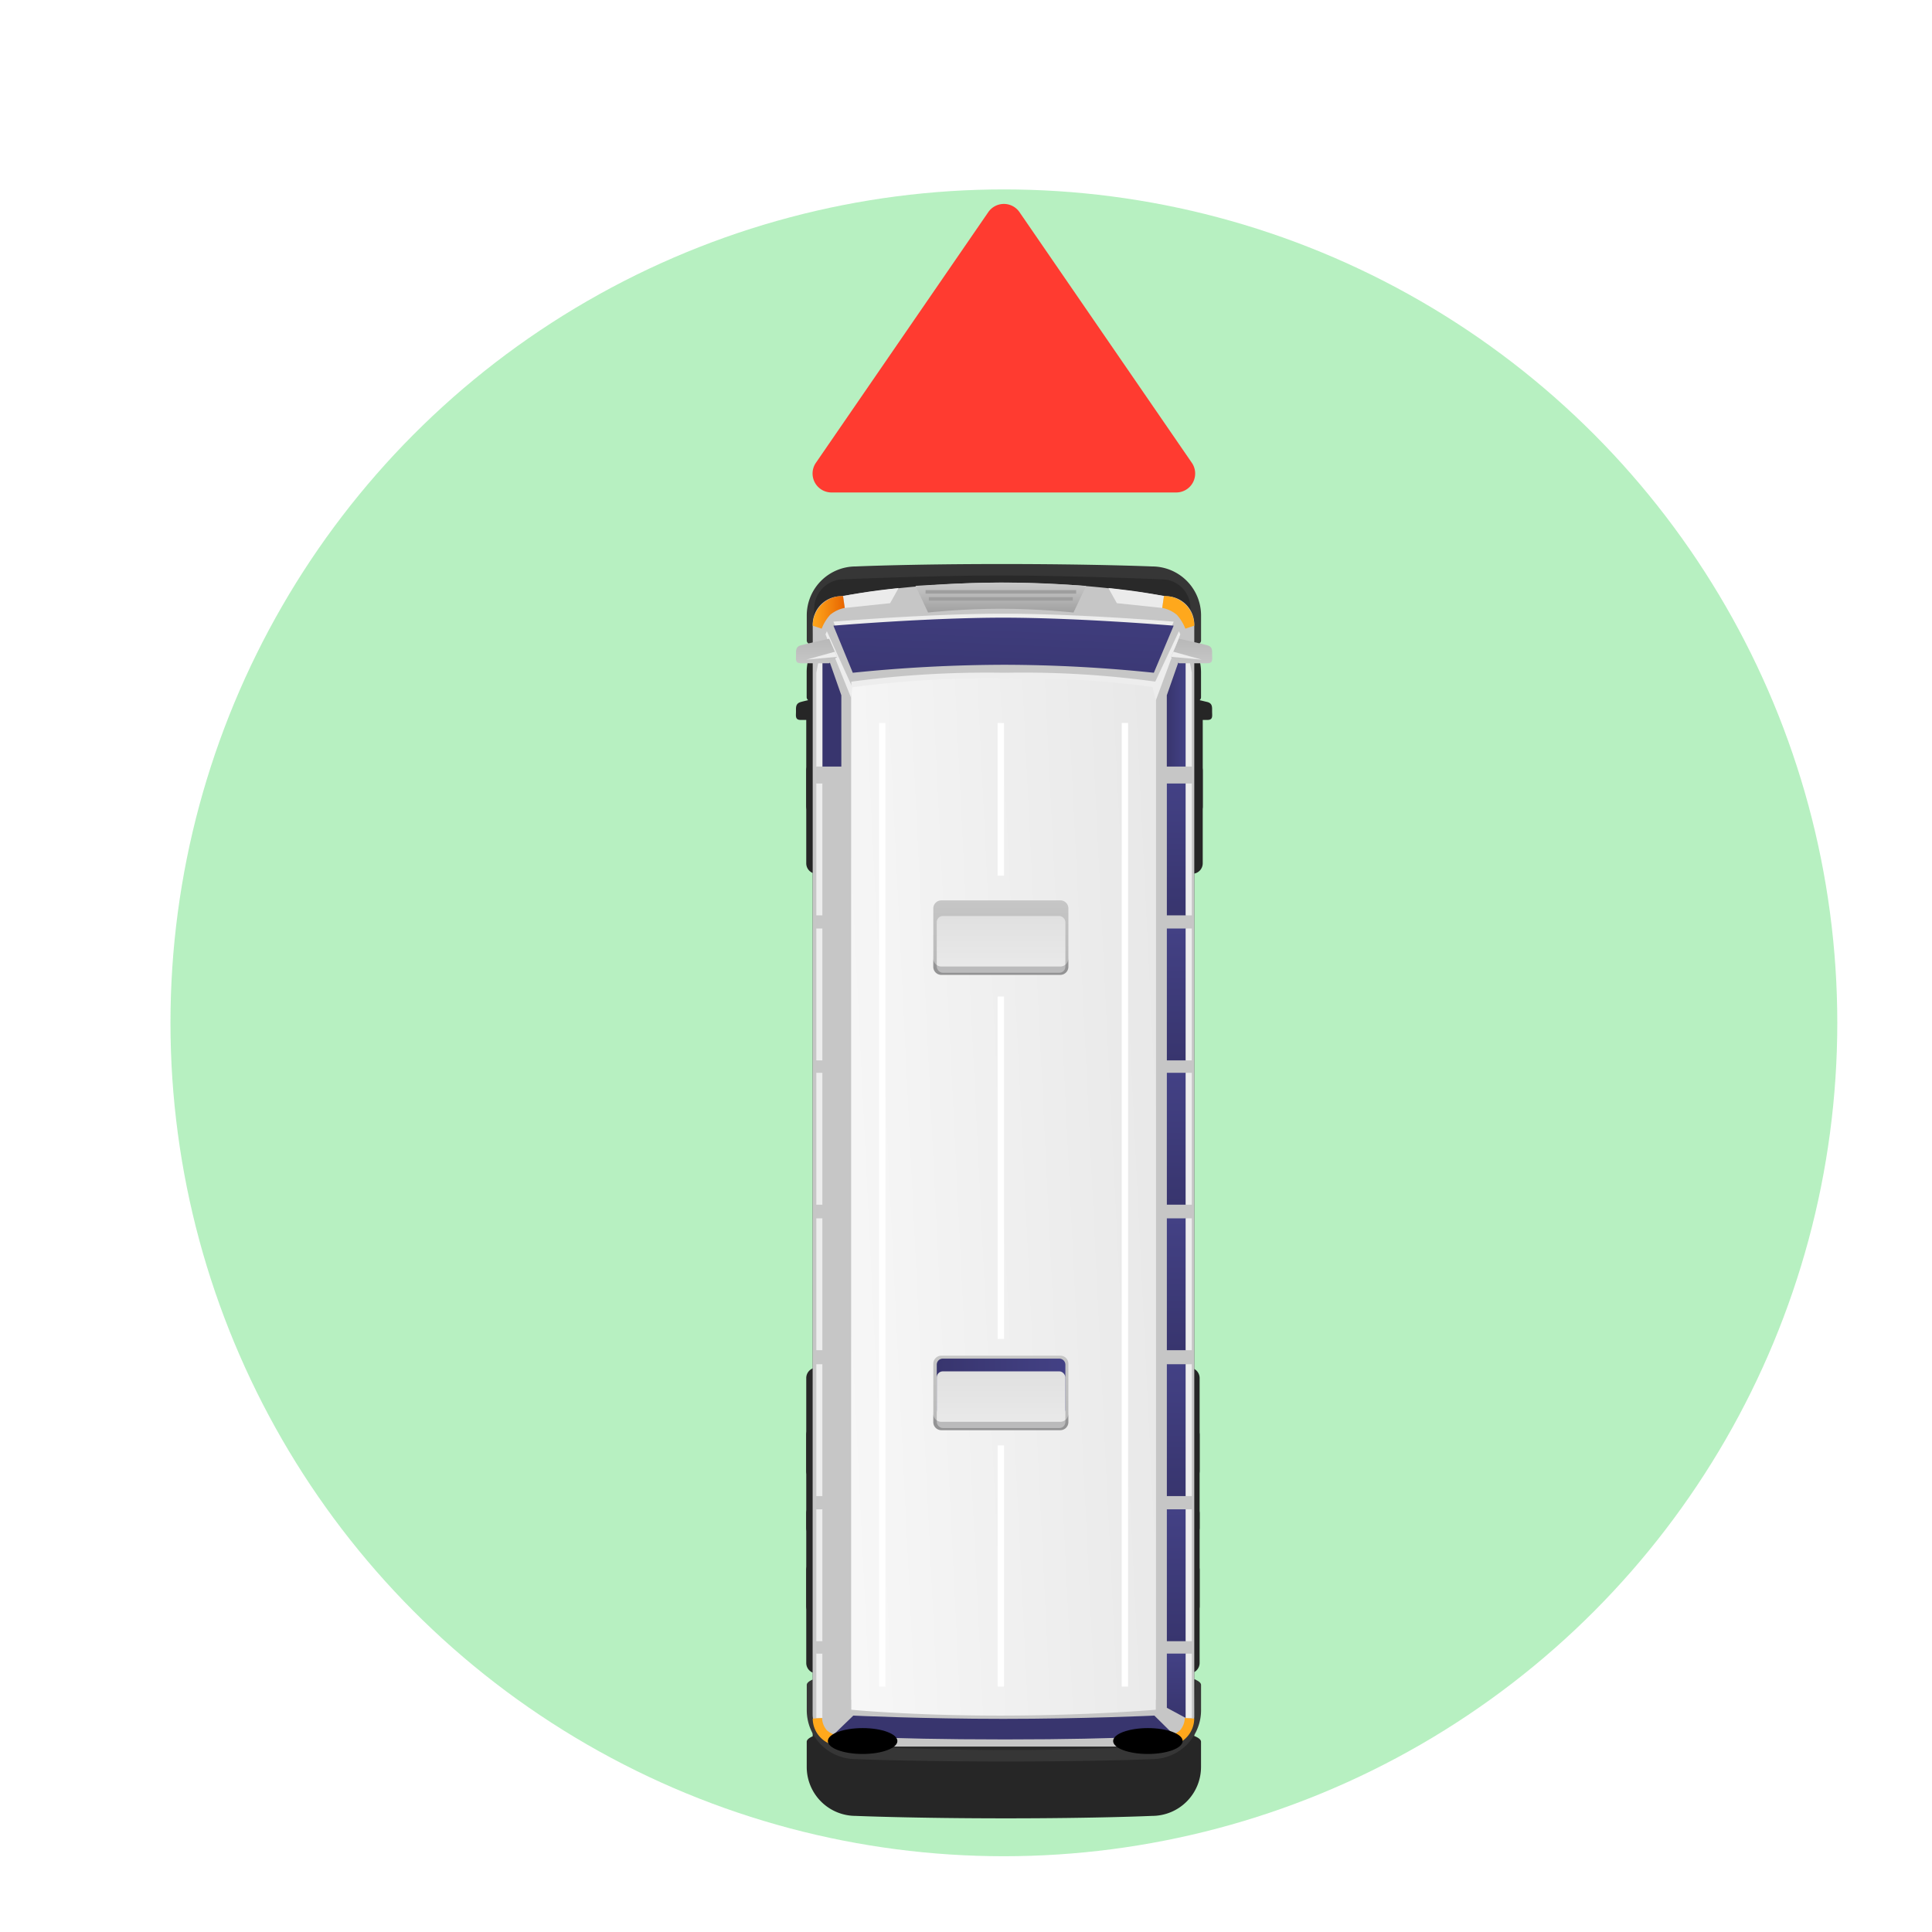 <svg xmlns="http://www.w3.org/2000/svg" xmlns:xlink="http://www.w3.org/1999/xlink" width="102" height="102" viewBox="0 0 102 102">
  <defs>
    <filter id="Ellipse_1498" x="0" y="1" width="106" height="106" filterUnits="userSpaceOnUse">
      <feOffset dy="3" input="SourceAlpha"/>
      <feGaussianBlur stdDeviation="3" result="blur"/>
      <feFlood flood-opacity="0.161"/>
      <feComposite operator="in" in2="blur"/>
      <feComposite in="SourceGraphic"/>
    </filter>
    <filter id="Union_24" x="33.021" y="23.778" width="39.979" height="81.222" filterUnits="userSpaceOnUse">
      <feOffset dy="3" input="SourceAlpha"/>
      <feGaussianBlur stdDeviation="3" result="blur-2"/>
      <feFlood flood-opacity="0.302"/>
      <feComposite operator="in" in2="blur-2"/>
      <feComposite in="SourceGraphic"/>
    </filter>
    <linearGradient id="linear-gradient" x1="0.5" y1="1" x2="0.5" gradientUnits="objectBoundingBox">
      <stop offset="0" stop-color="#c6c6c6"/>
      <stop offset="1" stop-color="#c6c6c6"/>
    </linearGradient>
    <linearGradient id="linear-gradient-2" x1="0.11" y1="1.958" x2="0.839" y2="-0.702" gradientUnits="objectBoundingBox">
      <stop offset="0" stop-color="#434185"/>
      <stop offset="1" stop-color="#38356e"/>
    </linearGradient>
    <linearGradient id="linear-gradient-3" x1="-22.845" y1="668.821" x2="-22.134" y2="662.82" xlink:href="#linear-gradient-2"/>
    <linearGradient id="linear-gradient-4" x1="0" y1="0.5" x2="1" y2="0.5" xlink:href="#linear-gradient-2"/>
    <linearGradient id="linear-gradient-5" x1="-398.534" y1="0.5" x2="-397.534" y2="0.5" xlink:href="#linear-gradient-2"/>
    <linearGradient id="linear-gradient-6" x1="-0.61" y1="0.683" x2="1.615" y2="0.313" gradientUnits="objectBoundingBox">
      <stop offset="0" stop-color="#e0e0e0"/>
      <stop offset="1" stop-color="#fff"/>
    </linearGradient>
    <linearGradient id="linear-gradient-7" y1="0.5" x2="1" y2="0.5" gradientUnits="objectBoundingBox">
      <stop offset="0" stop-color="#e86500"/>
      <stop offset="1" stop-color="#ffa81c"/>
    </linearGradient>
    <linearGradient id="linear-gradient-8" x1="-246.712" y1="0.5" x2="-245.712" y2="0.5" xlink:href="#linear-gradient-7"/>
    <linearGradient id="linear-gradient-9" x1="-246.72" y1="560.036" x2="-245.72" y2="560.036" xlink:href="#linear-gradient-7"/>
    <linearGradient id="linear-gradient-10" x1="-17.548" y1="560.036" x2="-16.548" y2="560.036" xlink:href="#linear-gradient-7"/>
    <linearGradient id="linear-gradient-11" x1="0.5" y1="1" x2="0.5" gradientUnits="objectBoundingBox">
      <stop offset="0" stop-color="#c9c9c9"/>
      <stop offset="1" stop-color="#a1a1a1"/>
    </linearGradient>
    <linearGradient id="linear-gradient-12" x1="0.5" y1="1" x2="0.5" y2="0" xlink:href="#linear-gradient-2"/>
    <linearGradient id="linear-gradient-26" x1="0.5" y1="1" x2="0.5" gradientUnits="objectBoundingBox">
      <stop offset="0" stop-color="#c6c6c6"/>
      <stop offset="1" stop-color="#b8b8b8"/>
    </linearGradient>
    <linearGradient id="linear-gradient-28" x1="0.5" y1="1" x2="0.5" gradientUnits="objectBoundingBox">
      <stop offset="0" stop-color="#e0e0e0"/>
      <stop offset="1" stop-color="#eaeaea"/>
    </linearGradient>
    <linearGradient id="linear-gradient-32" x1="208.918" y1="1" x2="208.918" gradientUnits="objectBoundingBox">
      <stop offset="0" stop-color="#b8b8b8"/>
      <stop offset="1" stop-color="#c6c6c6"/>
    </linearGradient>
    <linearGradient id="linear-gradient-33" x1="376.019" y1="1" x2="376.019" y2="0" xlink:href="#linear-gradient-32"/>
    <radialGradient id="radial-gradient" cx="0.5" cy="0.5" r="1.345" gradientTransform="translate(0.314 -376.383) scale(0.372 0.372)" gradientUnits="objectBoundingBox">
      <stop offset="0" stop-color="#f40"/>
      <stop offset="1"/>
    </radialGradient>
    <radialGradient id="radial-gradient-2" cx="0.5" cy="0.5" r="1.345" xlink:href="#radial-gradient"/>
    <clipPath id="clip-Artboard_35">
      <rect width="102" height="102"/>
    </clipPath>
  </defs>
  <g id="Artboard_35" data-name="Artboard – 35" clip-path="url(#clip-Artboard_35)">
    <g id="Group_11737" data-name="Group 11737">
      <g transform="matrix(1, 0, 0, 1, 0, 0)" filter="url(#Ellipse_1498)">
        <circle id="Ellipse_1498-2" data-name="Ellipse 1498" cx="44" cy="44" r="44" transform="translate(97 95) rotate(180)" fill="#4cd964" opacity="0.4"/>
      </g>
      <g id="Group_11722" data-name="Group 11722" transform="translate(2.021)">
        <g id="Group_10989" data-name="Group 10989" transform="translate(-431.021 -3837) rotate(180)">
          <g id="Group_10960" data-name="Group 10960" transform="translate(449.722 -1712.039)">
            <g transform="matrix(-1, 0, 0, -1, -878.72, -2124.96)" filter="url(#Union_24)">
              <path id="Union_24-2" data-name="Union 24" d="M3.175,63.094A2.586,2.586,0,0,1,.59,60.51V59.18a.2.2,0,0,1,.076-.146c-.184-.043-.341-.082-.419-.1-.268-.077-.242-.275-.242-.5s-.059-.444.242-.444h.7V55.864A.553.553,0,0,1,.5,55.321v-4.9a.553.553,0,0,1,.448-.543V20.728a.552.552,0,0,1-.284-.483v-4.9a.555.555,0,0,1,.284-.484V13.586A.552.552,0,0,1,.664,13.1V8.2A.553.553,0,0,1,.949,7.72V4.349C.716,4.255.59,4.153.59,4.042V2.713A2.585,2.585,0,0,1,3.175.129S5.98,0,10.888,0s7.934.129,7.934.129a2.584,2.584,0,0,1,2.585,2.584V4.042c0,.1-.11.2-.315.289V7.693a.553.553,0,0,1,.34.51v4.9a.551.551,0,0,1-.34.51v1.22a.553.553,0,0,1,.34.51v4.9a.552.552,0,0,1-.34.51V49.91a.553.553,0,0,1,.34.51v4.9a.554.554,0,0,1-.34.511v2.159h.638c.3,0,.244.224.244.444s.025.418-.244.5c-.075.022-.225.059-.4.1a.206.206,0,0,1,.08.149V60.51a2.585,2.585,0,0,1-2.585,2.584s-2.8.129-7.714.129S3.175,63.094,3.175,63.094Z" transform="translate(64 93) rotate(180)" fill="#262626"/>
            </g>
            <g id="Group_10929" data-name="Group 10929" transform="translate(-956.712 -2230)">
              <g id="Group_10928" data-name="Group 10928" transform="translate(13.99 12.039)">
                <g id="Group_10922" data-name="Group 10922" transform="translate(0.501 7.651)">
                  <path id="Rectangle_3936" data-name="Rectangle 3936" d="M.553,0H1.82a.551.551,0,0,1,.551.551v4.9a.553.553,0,0,1-.553.553H.553A.553.553,0,0,1,0,5.453V.553A.553.553,0,0,1,.553,0Z" transform="translate(0 42.217)" fill="#262626"/>
                  <rect id="Rectangle_3937" data-name="Rectangle 3937" width="2.373" height="6.006" rx="0.553" transform="translate(18.56 42.217)" fill="#262626"/>
                  <path id="Rectangle_3938" data-name="Rectangle 3938" d="M.553,0H1.82a.553.553,0,0,1,.553.553v4.9A.551.551,0,0,1,1.821,6H.553A.553.553,0,0,1,0,5.452V.553A.553.553,0,0,1,.553,0Z" transform="translate(18.56)" fill="#262626"/>
                  <path id="Rectangle_3939" data-name="Rectangle 3939" d="M.554,0H1.82a.553.553,0,0,1,.553.553v4.9a.552.552,0,0,1-.552.552H.553A.553.553,0,0,1,0,5.453V.554A.554.554,0,0,1,.554,0Z" transform="translate(18.56 7.141)" fill="#262626"/>
                  <path id="Rectangle_3940" data-name="Rectangle 3940" d="M.553,0H1.82a.552.552,0,0,1,.552.552v4.9A.551.551,0,0,1,1.82,6H.553A.553.553,0,0,1,0,5.452V.553A.553.553,0,0,1,.553,0Z" transform="translate(0.164)" fill="#262626"/>
                  <path id="Rectangle_3941" data-name="Rectangle 3941" d="M.554,0H1.82a.552.552,0,0,1,.552.552v4.9a.552.552,0,0,1-.552.552H.553A.553.553,0,0,1,0,5.453V.554A.554.554,0,0,1,.554,0Z" transform="translate(0.164 7.141)" fill="#262626"/>
                </g>
                <path id="Path_21789" data-name="Path 21789" d="M235.862,69.73a2.585,2.585,0,0,1-2.584,2.584s-2.8.128-7.715.128-7.933-.128-7.933-.128a2.586,2.586,0,0,1-2.585-2.584V68.4c0-1.428,20.817-1.428,20.817,0Z" transform="translate(-214.455 -9.22)" fill="#363636"/>
                <path id="Path_21790" data-name="Path 21790" d="M215.5,68.026s.053,1.577.1,2.063a1.508,1.508,0,0,0,1.461,1.531s4.918.206,8.541.206,8.4-.206,8.4-.206a1.559,1.559,0,0,0,1.46-1.531c.057-.568.106-1.975.106-1.975Z" transform="translate(-214.447 -9.208)" fill="#292929"/>
                <path id="Path_21791" data-name="Path 21791" d="M215.045,12.946a2.585,2.585,0,0,1,2.585-2.584s2.8-.128,7.714-.128,7.934.128,7.934.128a2.584,2.584,0,0,1,2.584,2.584v1.329c0,1.427-20.817,1.427-20.817,0Z" transform="translate(-214.455 -10.234)" fill="#363636"/>
                <path id="Path_21792" data-name="Path 21792" d="M235.393,14.625s-.054-1.574-.1-2.062a1.507,1.507,0,0,0-1.46-1.53s-4.918-.207-8.541-.207-8.4.207-8.4.207a1.557,1.557,0,0,0-1.46,1.53c-.057.569-.106,1.975-.106,1.975Z" transform="translate(-214.45 -10.223)" fill="#292929"/>
                <path id="Path_21793" data-name="Path 21793" d="M235.541,70.249a1.493,1.493,0,0,1-1.492,1.493,51.451,51.451,0,0,1-17.161,0,1.492,1.492,0,0,1-1.491-1.493V12.6c0-.825,1.361-1.592,3.328-1.592h13.521c2.512,0,3.3.872,3.3,1.7Z" transform="translate(-214.449 -10.22)" fill="url(#linear-gradient)"/>
                <path id="Path_21794" data-name="Path 21794" d="M217.513,66.919a77.277,77.277,0,0,0,7.914.422,79.5,79.5,0,0,0,7.98-.422l1.023,2.487s-5.01.421-8.964.421-9-.421-9-.421Z" transform="translate(-214.43 -9.227)" fill="#ededed"/>
                <path id="Path_21795" data-name="Path 21795" d="M217.513,66.713a77.459,77.459,0,0,0,7.914.421,79.689,79.689,0,0,0,7.98-.421l1.023,2.486s-5.01.422-8.964.422-9-.422-9-.422Z" transform="translate(-214.43 -9.231)" fill="url(#linear-gradient-2)"/>
                <path id="Path_21796" data-name="Path 21796" d="M233.379,12.639s-3.652-.172-7.914-.172-7.98.172-7.98.172l-1.023-1.012s2.328-.246,8.891-.246c6.874,0,9.076.246,9.076.246Z" transform="translate(-214.43 -10.214)" fill="url(#linear-gradient-3)"/>
                <path id="Path_21797" data-name="Path 21797" d="M215.839,61.845v6.62l1-2.856V61.845Z" transform="translate(-214.441 -9.317)" fill="url(#linear-gradient-4)"/>
                <path id="Path_21798" data-name="Path 21798" d="M234.706,61.845v6.62l-1-2.856V61.845Z" transform="translate(-214.124 -9.317)" fill="url(#linear-gradient-5)"/>
                <path id="Path_21799" data-name="Path 21799" d="M233.468,67.188a53.857,53.857,0,0,1-8.093.471,51.286,51.286,0,0,1-7.983-.471V13.441h16.077Z" transform="translate(-214.413 -10.177)" fill="#ededed"/>
                <path id="Path_21800" data-name="Path 21800" d="M233.468,66.9a53.743,53.743,0,0,1-8.093.472,51.177,51.177,0,0,1-7.983-.472V12.928s3.486-.311,8.227-.311,7.85.311,7.85.311Z" transform="translate(-214.413 -10.192)" fill="url(#linear-gradient-6)"/>
                <path id="Path_21801" data-name="Path 21801" d="M233.666,70.7l-.09-.625-2.394.251-.448.8s.839-.086,1.566-.192S233.666,70.7,233.666,70.7Z" transform="translate(-214.176 -9.171)" fill="#ebebeb"/>
                <path id="Path_21802" data-name="Path 21802" d="M234.747,69l.472.157a1.562,1.562,0,0,1-1.6,1.563l-.09-.625a1.711,1.711,0,0,0,.775-.369A2.415,2.415,0,0,0,234.747,69Z" transform="translate(-214.127 -9.19)" fill="url(#linear-gradient-7)"/>
                <path id="Path_21803" data-name="Path 21803" d="M216.971,70.7l.091-.625,2.394.251.448.8s-.84-.086-1.566-.192S216.971,70.7,216.971,70.7Z" transform="translate(-214.421 -9.171)" fill="#ebebeb"/>
                <path id="Path_21804" data-name="Path 21804" d="M215.868,69l-.471.157a1.561,1.561,0,0,0,1.6,1.563l.091-.625a1.718,1.718,0,0,1-.776-.369A2.465,2.465,0,0,1,215.868,69Z" transform="translate(-214.449 -9.19)" fill="url(#linear-gradient-8)"/>
                <path id="Path_21805" data-name="Path 21805" d="M216.971,11.058v.534l1.677-.069.015-.511Z" transform="translate(-214.421 -10.22)" fill="#820000"/>
                <path id="Path_21806" data-name="Path 21806" d="M215.9,12.519l-.5-.033a1.449,1.449,0,0,1,1.6-1.429v.534a1.129,1.129,0,0,0-.851.276A1.015,1.015,0,0,0,215.9,12.519Z" transform="translate(-214.449 -10.219)" fill="url(#linear-gradient-9)"/>
                <path id="Path_21807" data-name="Path 21807" d="M233.65,11.058v.534l-1.676-.069-.016-.511Z" transform="translate(-214.155 -10.22)" fill="#820000"/>
                <path id="Path_21808" data-name="Path 21808" d="M234.723,12.519l.495-.033a1.448,1.448,0,0,0-1.6-1.429v.534a1.127,1.127,0,0,1,.851.276A1.017,1.017,0,0,1,234.723,12.519Z" transform="translate(-214.125 -10.219)" fill="url(#linear-gradient-10)"/>
                <g id="Group_10923" data-name="Group 10923" transform="translate(6.658 60.662)">
                  <path id="Path_21809" data-name="Path 21809" d="M229.351,69.838s-1.806.2-3.828.2-3.851-.2-3.851-.2l-.665,1.406s2.4.174,4.476.174,4.531-.174,4.531-.174Z" transform="translate(-221.007 -69.838)" fill="url(#linear-gradient-11)"/>
                  <rect id="Rectangle_3942" data-name="Rectangle 3942" width="7.95" height="0.187" transform="translate(0.527 0.995)" fill="#9e9e9e"/>
                  <rect id="Rectangle_3943" data-name="Rectangle 3943" width="7.603" height="0.186" transform="translate(0.702 0.625)" fill="#9e9e9e"/>
                </g>
                <rect id="Rectangle_3944" data-name="Rectangle 3944" width="0.998" height="6.961" transform="translate(1.398 44.674)" fill="url(#linear-gradient-12)"/>
                <rect id="Rectangle_3945" data-name="Rectangle 3945" width="0.998" height="6.961" transform="translate(19.584 44.674)" fill="url(#linear-gradient-12)"/>
                <path id="Path_21810" data-name="Path 21810" d="M235.008,61.845h-.319v6.62l.319-1.666Z" transform="translate(-214.106 -9.317)" fill="#ededed"/>
                <path id="Path_21811" data-name="Path 21811" d="M215.844,61.845h-.319V66.8l.319,1.666Z" transform="translate(-214.447 -9.317)" fill="#ededed"/>
                <rect id="Rectangle_3946" data-name="Rectangle 3946" width="0.319" height="6.961" transform="translate(20.583 44.674)" fill="#ededed"/>
                <rect id="Rectangle_3947" data-name="Rectangle 3947" width="0.319" height="6.961" transform="translate(1.079 44.674)" fill="#ededed"/>
                <rect id="Rectangle_3948" data-name="Rectangle 3948" width="0.998" height="6.962" transform="translate(1.398 37.017)" fill="url(#linear-gradient-12)"/>
                <rect id="Rectangle_3949" data-name="Rectangle 3949" width="0.998" height="6.962" transform="translate(19.584 37.017)" fill="url(#linear-gradient-12)"/>
                <rect id="Rectangle_3950" data-name="Rectangle 3950" width="0.319" height="6.962" transform="translate(20.583 37.017)" fill="#ededed"/>
                <rect id="Rectangle_3951" data-name="Rectangle 3951" width="0.319" height="6.962" transform="translate(1.079 37.017)" fill="#ededed"/>
                <rect id="Rectangle_3952" data-name="Rectangle 3952" width="0.998" height="6.962" transform="translate(1.398 29.399)" fill="url(#linear-gradient-12)"/>
                <rect id="Rectangle_3953" data-name="Rectangle 3953" width="0.998" height="6.962" transform="translate(19.584 29.399)" fill="url(#linear-gradient-12)"/>
                <rect id="Rectangle_3954" data-name="Rectangle 3954" width="0.319" height="6.962" transform="translate(20.583 29.399)" fill="#ededed"/>
                <rect id="Rectangle_3955" data-name="Rectangle 3955" width="0.319" height="6.962" transform="translate(1.079 29.399)" fill="#ededed"/>
                <rect id="Rectangle_3956" data-name="Rectangle 3956" width="0.998" height="6.961" transform="translate(1.398 21.716)" fill="url(#linear-gradient-12)"/>
                <rect id="Rectangle_3957" data-name="Rectangle 3957" width="0.998" height="6.961" transform="translate(19.584 21.716)" fill="url(#linear-gradient-12)"/>
                <rect id="Rectangle_3958" data-name="Rectangle 3958" width="0.319" height="6.961" transform="translate(20.583 21.716)" fill="#ededed"/>
                <rect id="Rectangle_3959" data-name="Rectangle 3959" width="0.319" height="6.961" transform="translate(1.079 21.716)" fill="#ededed"/>
                <rect id="Rectangle_3960" data-name="Rectangle 3960" width="0.998" height="6.962" transform="translate(1.398 14.014)" fill="url(#linear-gradient-12)"/>
                <rect id="Rectangle_3961" data-name="Rectangle 3961" width="0.998" height="6.962" transform="translate(19.584 14.014)" fill="url(#linear-gradient-12)"/>
                <rect id="Rectangle_3962" data-name="Rectangle 3962" width="0.319" height="6.962" transform="translate(20.583 14.014)" fill="#ededed"/>
                <rect id="Rectangle_3963" data-name="Rectangle 3963" width="0.319" height="6.962" transform="translate(1.079 14.014)" fill="#ededed"/>
                <rect id="Rectangle_3964" data-name="Rectangle 3964" width="0.998" height="6.962" transform="translate(1.398 6.353)" fill="url(#linear-gradient-12)"/>
                <rect id="Rectangle_3965" data-name="Rectangle 3965" width="0.998" height="6.962" transform="translate(19.584 6.353)" fill="url(#linear-gradient-12)"/>
                <rect id="Rectangle_3966" data-name="Rectangle 3966" width="0.319" height="6.962" transform="translate(20.583 6.353)" fill="#ededed"/>
                <rect id="Rectangle_3967" data-name="Rectangle 3967" width="0.319" height="6.962" transform="translate(1.079 6.353)" fill="#ededed"/>
                <path id="Path_21812" data-name="Path 21812" d="M216.837,13.031l-1-.538v3.4h1Z" transform="translate(-214.441 -10.194)" fill="url(#linear-gradient-12)"/>
                <path id="Path_21813" data-name="Path 21813" d="M234.706,12.493l-1,.538V15.89h1Z" transform="translate(-214.124 -10.194)" fill="url(#linear-gradient-12)"/>
                <rect id="Rectangle_3968" data-name="Rectangle 3968" width="0.319" height="3.397" transform="translate(20.583 2.299)" fill="#ededed"/>
                <rect id="Rectangle_3969" data-name="Rectangle 3969" width="0.319" height="3.397" transform="translate(1.079 2.299)" fill="#ededed"/>
                <path id="Path_21814" data-name="Path 21814" d="M233.132,65.964l1.348,2.965.072-.162L233.2,65.413Z" transform="translate(-214.134 -9.254)" fill="#ededed"/>
                <path id="Path_21815" data-name="Path 21815" d="M217.588,65.968l-1.394,2.964-.072-.162,1.292-3.492Z" transform="translate(-214.436 -9.257)" fill="#ededed"/>
                <g id="Group_10924" data-name="Group 10924" transform="translate(7.595 41.532)">
                  <path id="Rectangle_3970" data-name="Rectangle 3970" d="M.422,0H6.71a.421.421,0,0,1,.421.421V3.509a.423.423,0,0,1-.423.423H.422A.422.422,0,0,1,0,3.51V.422A.422.422,0,0,1,.422,0Z" fill="url(#linear-gradient-26)"/>
                  <path id="Rectangle_3971" data-name="Rectangle 3971" d="M.32,0H6.47a.321.321,0,0,1,.321.321V2.675A.321.321,0,0,1,6.47,3H.321A.321.321,0,0,1,0,2.675V.32A.32.32,0,0,1,.32,0Z" transform="translate(0.158 0.782)" fill="url(#linear-gradient-4)"/>
                  <rect id="Rectangle_3972" data-name="Rectangle 3972" width="6.791" height="2.996" rx="0.321" transform="translate(0.158 0.111)" fill="url(#linear-gradient-28)"/>
                  <path id="Path_21816" data-name="Path 21816" d="M228.63,51.042h-6.273a.429.429,0,0,0-.428.429v.44a.428.428,0,0,1,.428-.429h6.273a.429.429,0,0,1,.43.429v-.44A.43.43,0,0,0,228.63,51.042Z" transform="translate(-221.928 -51.042)" fill="#040205" opacity="0.2"/>
                </g>
                <g id="Group_10925" data-name="Group 10925" transform="translate(7.595 17.494)">
                  <path id="Rectangle_3973" data-name="Rectangle 3973" d="M.422,0H6.71a.421.421,0,0,1,.421.421V3.509a.423.423,0,0,1-.423.423H.422A.422.422,0,0,1,0,3.51V.422A.422.422,0,0,1,.422,0Z" transform="translate(0 0)" fill="url(#linear-gradient-26)"/>
                  <path id="Rectangle_3974" data-name="Rectangle 3974" d="M.321,0H6.47a.321.321,0,0,1,.321.321V2.675a.32.32,0,0,1-.32.32H.321A.321.321,0,0,1,0,2.675V.321A.321.321,0,0,1,.321,0Z" transform="translate(0.158 0.782)" fill="url(#linear-gradient-4)"/>
                  <rect id="Rectangle_3975" data-name="Rectangle 3975" width="6.791" height="2.996" rx="0.321" transform="translate(0.158 0.11)" fill="url(#linear-gradient-28)"/>
                  <path id="Path_21817" data-name="Path 21817" d="M228.63,27.423h-6.273a.43.43,0,0,0-.428.431v.439a.429.429,0,0,1,.428-.429h6.273a.43.43,0,0,1,.43.429v-.439A.43.43,0,0,0,228.63,27.423Z" transform="translate(-221.928 -27.423)" fill="#040205" opacity="0.2"/>
                </g>
                <g id="Group_10926" data-name="Group 10926" transform="translate(0 57.991)">
                  <path id="Path_21818" data-name="Path 21818" d="M216.219,68.5s-1.237-.271-1.506-.35-.242-.275-.242-.5-.059-.444.242-.444h1.506l.424.332Z" transform="translate(-214.465 -67.213)" fill="url(#linear-gradient-32)"/>
                  <path id="Path_21819" data-name="Path 21819" d="M216.634,67.542l-1.623-.148,1.5.417Z" transform="translate(-214.456 -67.21)" fill="#ededed"/>
                </g>
                <g id="Group_10927" data-name="Group 10927" transform="translate(19.8 57.991)">
                  <path id="Path_21820" data-name="Path 21820" d="M234.344,68.5s1.237-.271,1.506-.35.243-.275.243-.5.058-.444-.243-.444h-1.506l-.424.332Z" transform="translate(-233.92 -67.213)" fill="url(#linear-gradient-33)"/>
                  <path id="Path_21821" data-name="Path 21821" d="M233.92,67.542l1.623-.148-1.5.417Z" transform="translate(-233.92 -67.21)" fill="#ededed"/>
                </g>
                <rect id="Rectangle_3976" data-name="Rectangle 3976" width="0.335" height="50.873" transform="translate(4.444 3.956)" fill="#fff"/>
                <rect id="Rectangle_3977" data-name="Rectangle 3977" width="0.335" height="50.873" transform="translate(17.253 3.956)" fill="#fff"/>
                <rect id="Rectangle_3978" data-name="Rectangle 3978" width="0.335" height="8.061" transform="translate(10.994 46.768)" fill="#fff"/>
                <rect id="Rectangle_3979" data-name="Rectangle 3979" width="0.335" height="18.082" transform="translate(10.994 22.309)" fill="#fff"/>
                <rect id="Rectangle_3980" data-name="Rectangle 3980" width="0.335" height="12.735" transform="translate(10.994 3.956)" fill="#fff"/>
                <path id="Path_21822" data-name="Path 21822" d="M219.67,11.309c0,.377-.822.683-1.836.683S216,11.685,216,11.309s.823-.683,1.836-.683S219.67,10.932,219.67,11.309Z" transform="translate(-214.438 -10.227)" fill="url(#radial-gradient)" style="mix-blend-mode: screen;isolation: isolate"/>
                <path id="Path_21823" data-name="Path 21823" d="M234.469,11.309c0,.377-.822.683-1.837.683s-1.835-.306-1.835-.683.822-.683,1.835-.683S234.469,10.932,234.469,11.309Z" transform="translate(-214.175 -10.227)" fill="url(#radial-gradient-2)" style="mix-blend-mode: screen;isolation: isolate"/>
              </g>
            </g>
          </g>
          <path id="Polygon_20" data-name="Polygon 20" d="M10.176,1.2a1,1,0,0,1,1.648,0l9.1,13.235A1,1,0,0,1,20.1,16H1.9a1,1,0,0,1-.824-1.567Z" transform="translate(-471 -3847) rotate(180)" fill="#ff3b30"/>
        </g>
      </g>
    </g>
  </g>
</svg>
